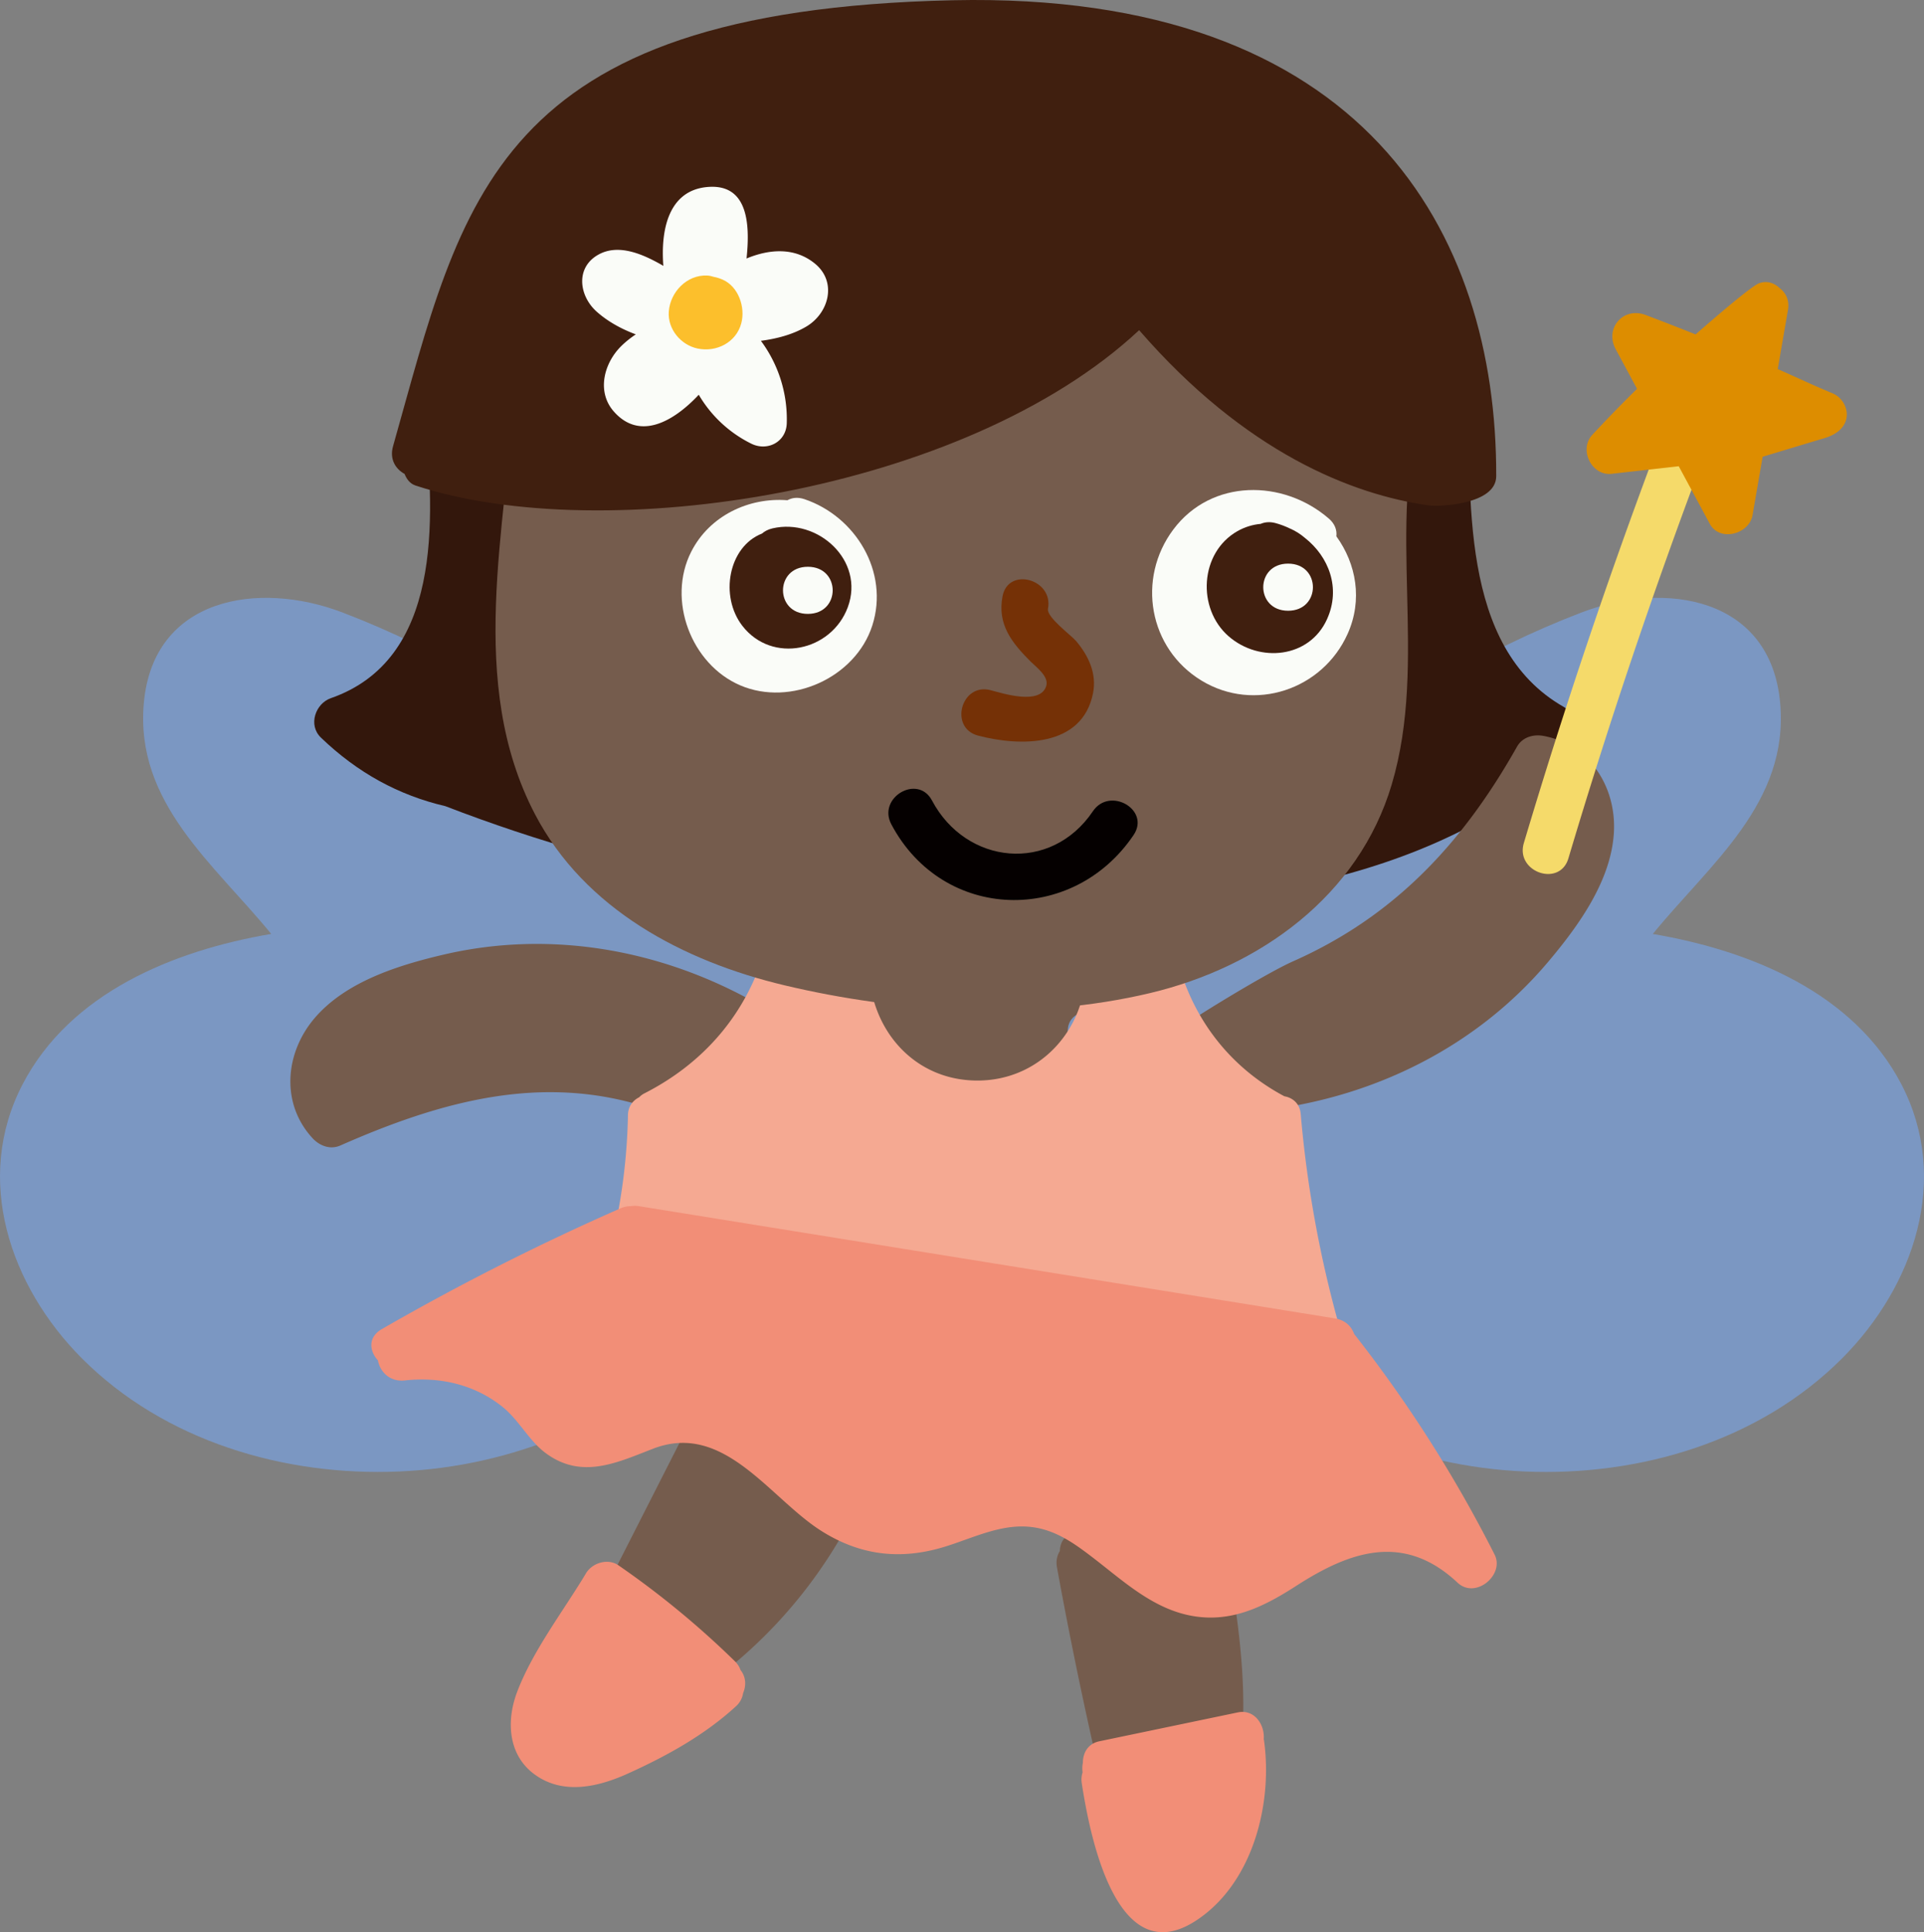 <svg xmlns="http://www.w3.org/2000/svg" width="118.679" height="119.165"><rect width="100%" height="100%" fill="#808080" stroke="none"/><g fill-rule="evenodd" stroke-miterlimit="10" data-paper-data="{&quot;isPaintingLayer&quot;:true}" style="mix-blend-mode:normal"><path fill="#755c4d" d="M75.484 94.887c1.52 8.057 2.621 16.765-3.258 23.383-.783.883-2.145.175-2.397-.781a276.846 276.846 0 0 1-4.632-20.827c-.072-.399.01-.735.178-1.005.015-.581.356-1.109 1.122-1.184l7.268-.712c.77-.075 1.562.293 1.72 1.126" data-paper-data="{&quot;origPos&quot;:null}"/><path fill="#f28e77" d="M77.952 107.27c.005.023.014.043.017.07.545 3.9-.686 8.802-4.173 11.097-4.95 3.26-6.581-5.3-7.067-8.445a1.47 1.47 0 0 1 .05-.689 1.625 1.625 0 0 1 .017-.586c-.001-.599.303-1.177 1.013-1.325l8.537-1.78c1.052-.22 1.678.777 1.606 1.657"/><path fill="#755c4d" d="m50.659 60.167.002-.01a.924.924 0 0 1-.017-.187c.028-.617.554-1.324 1.25-1.25.04.005.076.013.115.018a1.21 1.21 0 0 1 .554-.105l14.997.528c.74.026 1.136.572 1.194 1.147.18.198.298.465.294.813-.056 5.23-4.08 9.67-9.462 9.57-5.365-.1-9.267-4.683-9.098-9.914.008-.24.07-.442.17-.61" data-paper-data="{&quot;origPos&quot;:null}"/><path fill="#7b97c2" d="M1.4 66.862c2.933-5.623 9.278-8.236 15.33-9.263-3.53-4.322-8.411-8.08-7.858-14.24.584-6.523 7.06-7.566 12.244-5.589C33.4 42.46 44.088 51.731 51.678 62.395c.654.07 1.217.523 1.13 1.375-.007.07-.018.138-.026.207l.034.048c.47.7.22 1.375-.29 1.77-2.327 13.72-13.706 24.34-27.901 24.957-7.085.308-14.484-1.878-19.57-6.973C.62 79.332-1.655 72.72 1.4 66.862M113.622 83.78c-5.085 5.096-12.484 7.281-19.568 6.973-14.196-.617-25.576-11.237-27.902-24.957-.51-.395-.76-1.072-.29-1.77l.033-.048c-.007-.069-.018-.137-.026-.207-.086-.852.477-1.306 1.13-1.375 7.59-10.664 18.279-19.936 30.564-24.625 5.183-1.977 11.66-.935 12.244 5.59.553 6.16-4.33 9.916-7.857 14.24 6.052 1.026 12.395 3.64 15.329 9.261 3.056 5.858.78 12.471-3.656 16.918"/><path fill="#33170c" d="M20.404 43.061c6.823-2.38 6.442-10.878 5.796-17.282 10-.479 20-1.122 30.002-1.382 7.52-.196 15.103-.067 22.606-.63 3.585-.27 7.808-.953 11.71-.604l.024.748c.215 6.65-.601 15.991 5.937 19.7.48.273.68.697.684 1.13.336.508.378 1.197-.192 1.74-8.786 8.37-22.443 9.58-33.773 9.722-12.175.155-24.308-2.078-35.726-6.484-2.872-.67-5.418-2.054-7.678-4.23-.806-.776-.33-2.1.61-2.428"/><path fill="#755c4d" d="M19.378 62.825c1.926-2.284 5.2-3.3 8.008-3.955 6.615-1.54 13.479-.294 19.333 3.038.499.284.676.7.64 1.111a2.03 2.03 0 0 1 .105 1.774c-.05 1.175 2.014 6.605-7.475 3.52-6.527-2.124-12.762-.415-18.994 2.334-.623.274-1.277.025-1.714-.448-1.962-2.12-1.716-5.222.097-7.374M99.55 51.353c-.175 2.981-2.19 5.757-4.048 7.96-4.376 5.193-10.62 8.302-17.305 9.136-.57.072-.96-.155-1.177-.507a2.031 2.031 0 0 1-1.147-1.358c-.663-.97-3.271-2.327-2.78-3.362.03-.137 4.93-3.163 6.66-3.93 6.277-2.78 10.473-7.306 13.819-13.237.334-.593 1.01-.785 1.64-.668 2.843.524 4.502 3.157 4.338 5.966M45.23 85.898a35.482 35.482 0 0 1 7.647 5.778c.85.84.294 1.958-.564 2.314-.013.03-.02.06-.037.088-3.768 6.894-9.97 11.88-17.468 14.186-1.293.398-2.125-1.117-1.594-2.16l10.02-19.712c.365-.716 1.35-.857 1.996-.494" data-paper-data="{&quot;origPos&quot;:null}"/><path fill="#f5a992" d="M36.915 79.543c1.125-3.512 1.749-7.084 1.82-10.773.01-.538.309-.904.69-1.096.085-.089.187-.172.32-.24 3.696-1.88 6.344-4.96 7.475-8.97.174-.62.78-1.11 1.455-.94l3.668.926c.215.054.386.152.522.273.4.14.72.478.734 1.037.1 3.69 2.703 6.79 6.525 6.88 3.954.093 6.874-3.103 6.866-6.974-.001-.495.295-1.105.83-1.23l2.89-.667c.633-.414 1.54-.338 1.726.59.794 4.011 3.167 7.326 6.79 9.253.5.085.95.438 1.006 1.086a70.932 70.932 0 0 0 2.394 13.161c.215.764-.265 1.562-1.09 1.614a206.92 206.92 0 0 1-43.618-1.837c-.716-.106-.99-.67-.93-1.225-.137-.228-.185-.52-.073-.868"/><path fill="#755c4d" d="M31.756 23.917c.045-.744.54-1.187 1.11-1.337.096-.642.553-1.256 1.367-1.343 17.257-1.827 34.61-2.537 51.8-.79.257.026.415 2.5.601 2.62.748.153 1.39.806 1.11 1.751-2.28 7.694.387 15.876-1.897 23.562-2.04 6.868-8.134 11.254-14.9 12.865-7.187 1.712-15.398 1.227-22.56-.478-6.222-1.482-12.317-4.682-15.383-10.542-4.242-8.106-1.775-17.67-1.248-26.308" data-paper-data="{&quot;origPos&quot;:null}"/><path fill="#050000" d="M57.49 49.372c2.103 3.968 7.328 4.508 9.924.66 1.04-1.542 3.56-.09 2.51 1.467-3.738 5.54-11.753 5.36-14.944-.66-.875-1.65 1.633-3.122 2.51-1.467"/><path fill="#f28e77" d="M23.547 81.974a152.255 152.255 0 0 1 14.715-7.446c.222-.097.434-.14.633-.139.156-.025.322-.032.507-.002l42.94 6.924c.638.103 1.02.493 1.184.956a81.698 81.698 0 0 1 8.668 13.614c.628 1.243-1.175 2.77-2.285 1.73-3.297-3.088-6.595-1.968-9.936.185-1.94 1.25-3.943 2.28-6.362 1.876-2.41-.402-4.22-2.078-6.06-3.5-1.363-1.054-2.675-2.019-4.488-2.03-1.792-.01-3.486.908-5.181 1.364-2.57.692-4.906.353-7.166-1.055-3.217-2.004-6.027-6.806-10.43-5.104-2.236.864-4.39 1.905-6.6.29-1.067-.78-1.653-2.035-2.68-2.863-1.712-1.378-3.852-1.876-6.028-1.638-.944.104-1.535-.536-1.668-1.238-.524-.574-.627-1.428.237-1.924m12.6 15.055c.386-.642 1.349-.94 1.995-.494a54.767 54.767 0 0 1 7.189 5.922c.176.172.283.356.348.542.34.424.356.963.158 1.422a1.36 1.36 0 0 1-.453.824c-1.95 1.784-4.29 3.073-6.692 4.155-1.81.814-3.96 1.31-5.704.044-1.658-1.2-1.765-3.313-1.093-5.087.972-2.563 2.847-4.983 4.253-7.327"/><path fill="#401f0f" d="M24.243 27.525C28.538 12.355 30.363.64 58.78.015 84.168-.543 92.335 14.383 92.292 29.37c-.005 1.766-3.558 1.881-4.131 1.803-4.71-.65-11.33-3.24-17.895-10.81-10.767 10.054-33.055 13.398-44.638 9.58-.371-.123-.56-.437-.673-.714-.558-.306-.937-.908-.712-1.704"/><path fill="#753106" d="M61.104 42.566c.75.197 3.07.947 3.433-.264.174-.583-.607-1.146-.963-1.5-1.162-1.162-2.067-2.29-1.734-4.028.352-1.836 3.155-1.058 2.803.772-.1.515 1.434 1.632 1.74 1.995.76.904 1.278 1.997 1.04 3.206-.662 3.37-4.517 3.298-7.092 2.621-1.807-.475-1.041-3.28.773-2.802" data-paper-data="{&quot;origPos&quot;:null}"/><path fill="#fafcf8" d="M36.928 15.695c1.259-.69 2.774.01 3.899.648.03.017.058.04.09.058-.175-2.273.343-4.635 2.68-4.864 2.464-.24 2.699 2.104 2.452 4.405 1.459-.604 3.007-.687 4.233.328 1.36 1.127.848 3.043-.545 3.87-.811.482-1.793.747-2.802.88a8.107 8.107 0 0 1 1.595 5.09c-.038 1.15-1.192 1.743-2.186 1.254a7.717 7.717 0 0 1-3.242-3.018c-1.547 1.65-3.64 2.854-5.242 1.03-1.08-1.23-.595-3.006.478-4.048.275-.268.57-.499.88-.706-.885-.329-1.725-.789-2.41-1.399-1.098-.977-1.33-2.734.12-3.528"/><path fill="#fcbf2c" d="M43.62 16.994c.14.006.28.04.415.083.175.03.348.086.53.164.988.425 1.424 1.713 1.16 2.697-.315 1.187-1.534 1.8-2.692 1.558-1.04-.218-1.86-1.203-1.78-2.28.09-1.204 1.113-2.28 2.367-2.222"/><path fill="#fafcf8" d="M42.634 34.032c1.136-2.24 3.568-3.366 5.937-3.18.283-.157.636-.206 1.048-.067 3.154 1.06 5.242 4.493 4.19 7.784-1.034 3.238-5.04 5.03-8.147 3.7-3.035-1.3-4.531-5.273-3.028-8.237"/><path fill="#401f0f" d="M47 32.907c.169-.144.38-.258.65-.32 2.79-.655 5.709 1.981 4.646 4.86-1.008 2.728-4.672 3.516-6.505 1.15-1.413-1.827-.865-4.878 1.21-5.69"/><path fill="#fafcf8" d="M49.83 34.955c2.044 0 2.044 2.906 0 2.906-2.042 0-2.042-2.906 0-2.906m22.546-2.3c2.349-3.138 6.777-3.11 9.593-.67.383.33.505.721.462 1.091 1.228 1.693 1.637 3.923.692 6.023-1.55 3.445-5.751 4.853-9.008 2.877-3.26-1.977-4.01-6.288-1.74-9.32"/><path fill="#401f0f" d="M76.326 32.76c.458-.26.946-.405 1.433-.45.26-.112.57-.143.92-.049.306.083.6.195.88.33.34.144.65.341.929.58 1.48 1.161 2.228 3.1 1.372 5.006-1.087 2.425-4.177 2.714-6.073 1.066-1.97-1.713-1.784-5.162.539-6.483"/><path fill="#fafcf8" d="M79.454 34.761c2.042 0 2.042 2.906 0 2.906-2.043 0-2.043-2.906 0-2.906"/><path fill="#f5da6a" d="M104.938 28.594a369.008 369.008 0 0 0-8.194 24.346c-.536 1.797-3.282.844-2.748-.946a369.519 369.519 0 0 1 8.194-24.347c.658-1.75 3.407-.808 2.748.947"/><path fill="#dd8d00" d="M101.503 19.425c1.034.39 2.062.79 3.087 1.2.985-.863 3.584-3.118 3.975-3.173.455-.144.887.007 1.206.313.38.287.62.75.516 1.355l-.63 3.644c1.53.673 1.857.853 3.398 1.502.998.42 1.476 2.164-.528 2.76-1.314.391-3.802 1.144-3.802 1.144l-.622 3.6c-.203 1.173-2.024 1.676-2.64.533l-1.912-3.548-4.136.467c-1.243.14-2.04-1.496-1.197-2.403a85.719 85.719 0 0 1 2.76-2.838l-1.316-2.443c-.694-1.287.463-2.632 1.84-2.113"/></g></svg>